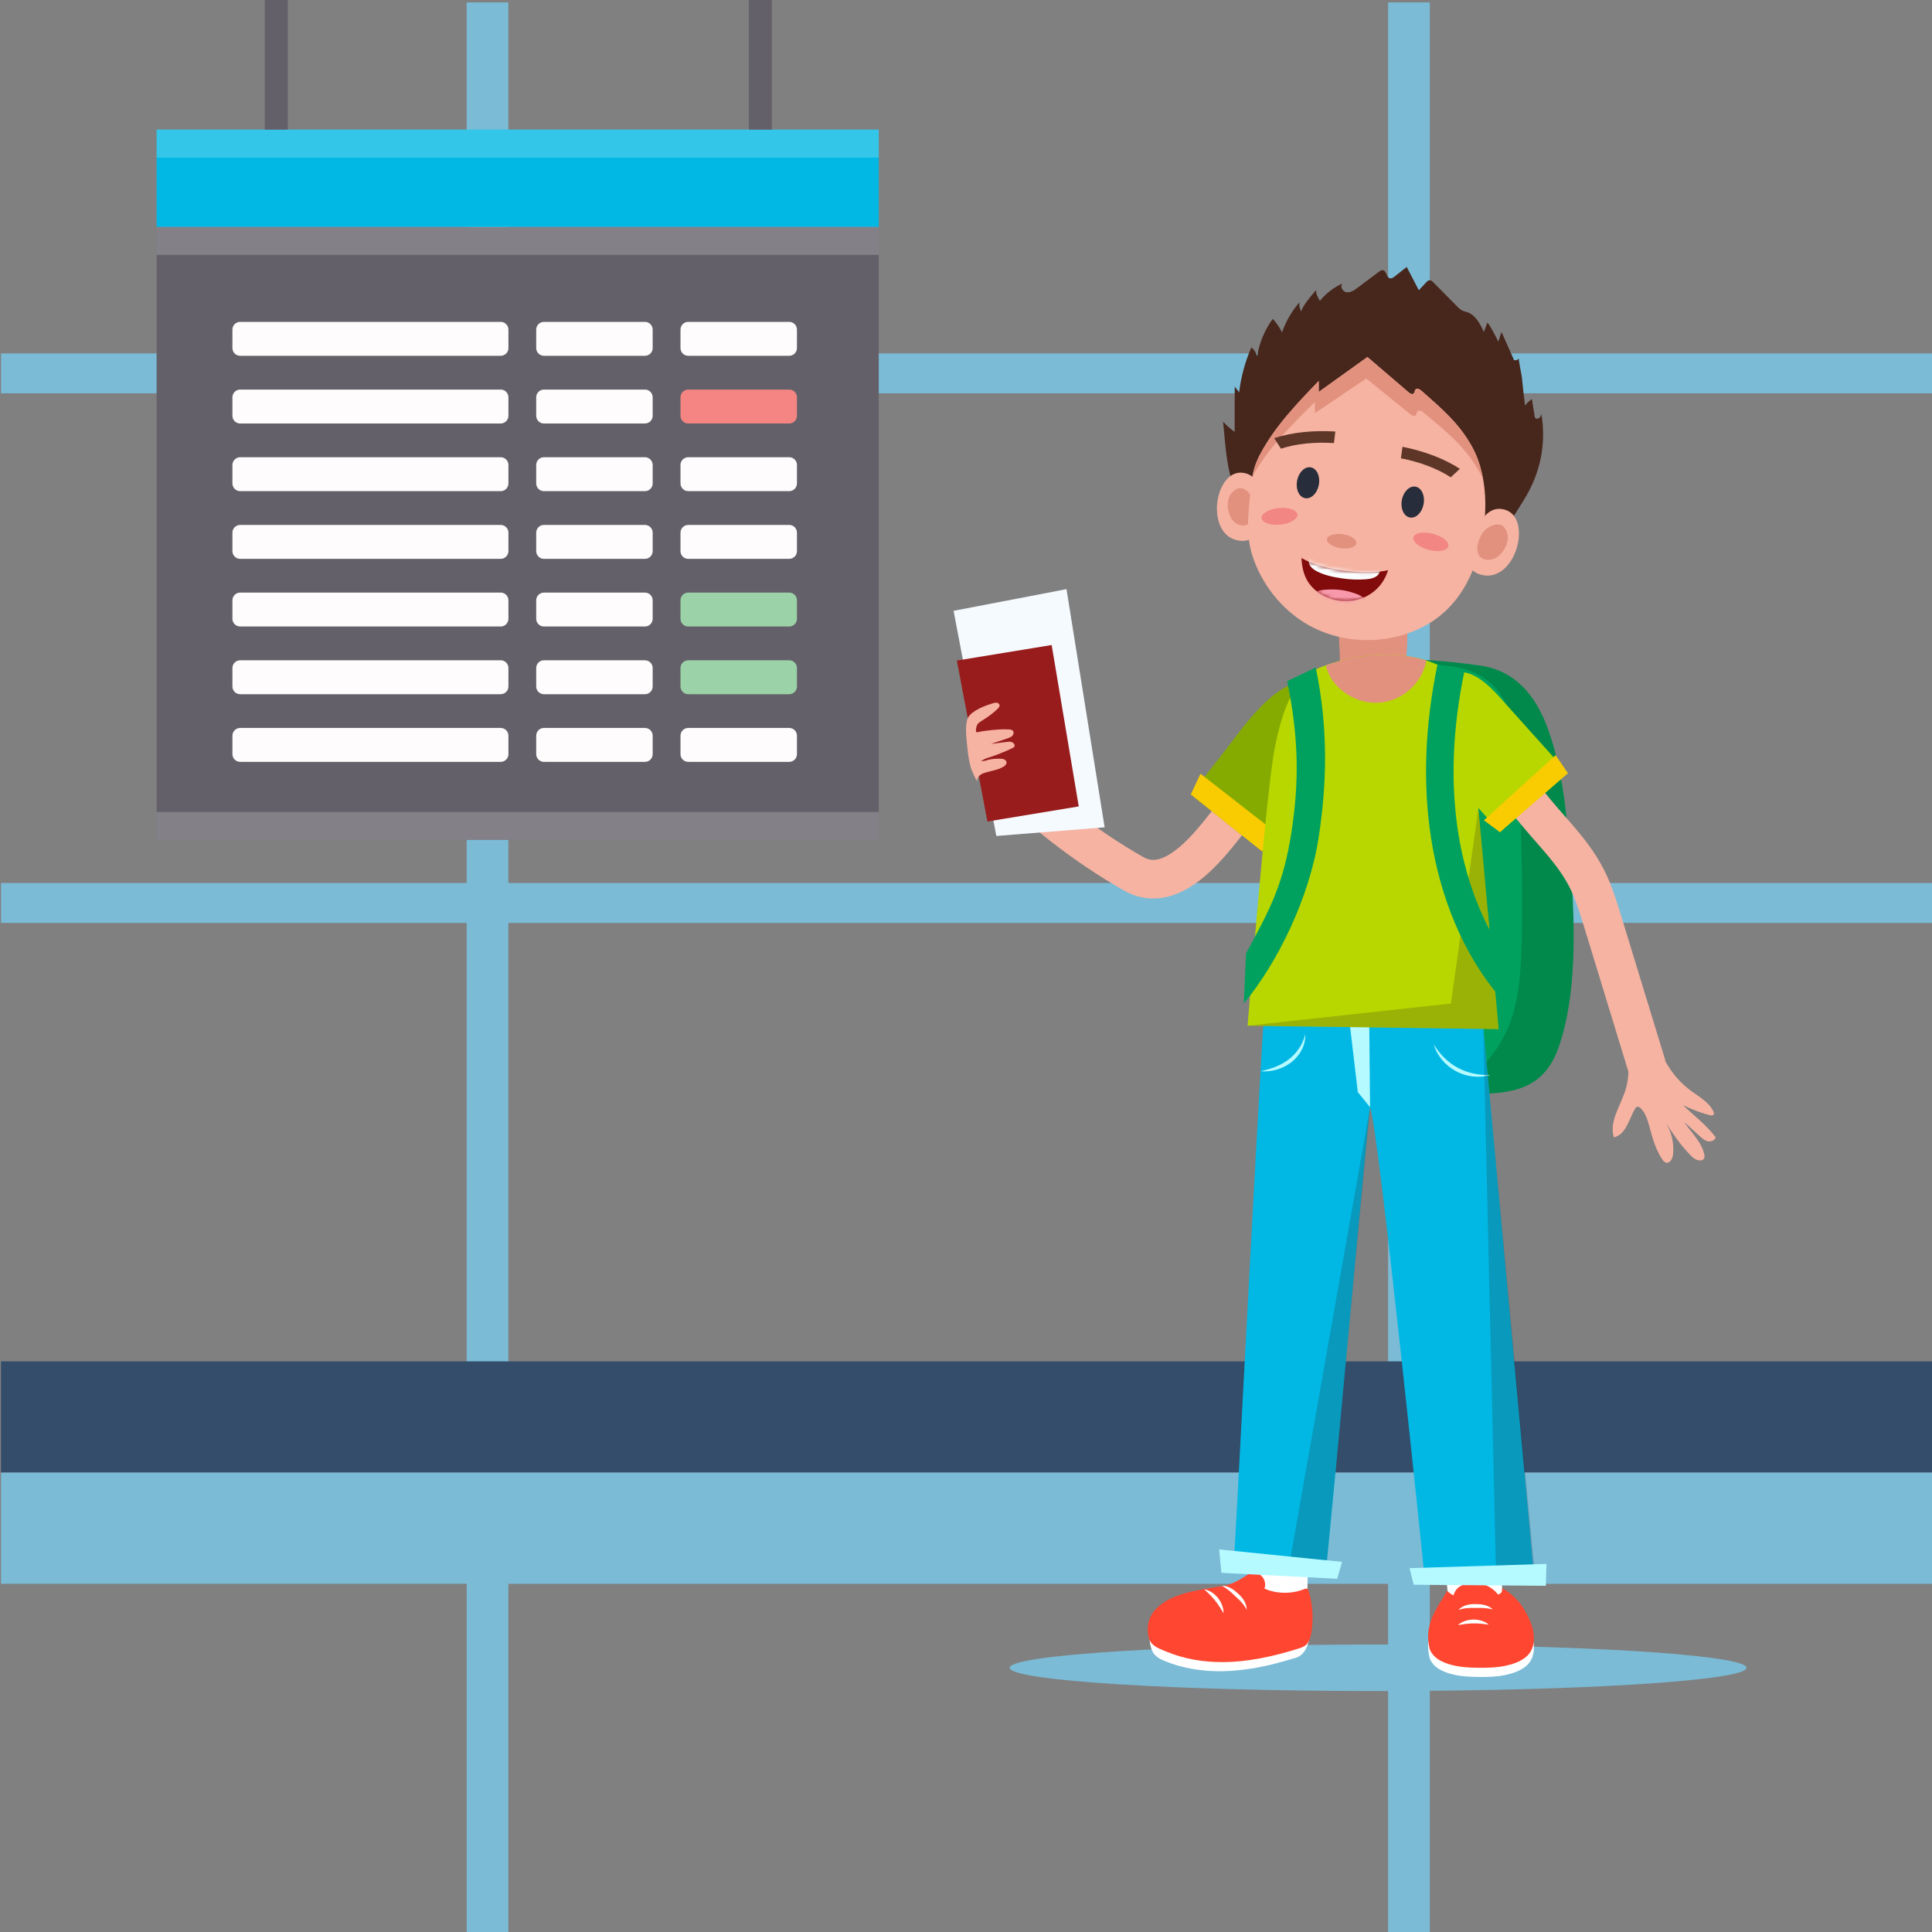 <svg width="500" height="500" viewBox="0 0 500 500" fill="none" xmlns="http://www.w3.org/2000/svg">
<rect x="0" y="0" width="500" height="500" fill="#808080" stroke="none"/>
<g clip-path="url(#clip0_0_1)">
<path d="M501 228.52H0.26V238.85H501V228.52Z" fill="#7BBBD6"/>
<path d="M501 91.46H0.26V101.79H501V91.46Z" fill="#7BBBD6"/>
<path d="M131.56 0.63H120.77V353.22H131.56V0.63Z" fill="#7BBBD6"/>
<path d="M370.03 0.63H359.24V353.22H370.03V0.63Z" fill="#7BBBD6"/>
<path d="M501 352.32H0.26V381.1H501V352.32Z" fill="#344D6B"/>
<path d="M500.99 409.89V381.1H370.03H359.24H131.57H120.78H0.26V409.88H120.78V500H131.57V409.89H359.24V425.6C358.38 425.6 357.52 425.6 356.65 425.6C303.99 425.6 261.3 428.3 261.3 431.62C261.3 434.95 303.99 437.64 356.65 437.64C357.52 437.64 358.38 437.64 359.24 437.64V500H370.03V437.58C416.35 437.17 452 434.66 452 431.62C452 428.58 416.36 426.07 370.03 425.66V409.89H500.99Z" fill="#7BBBD6"/>
<path d="M227.42 58.71H40.53V217.38H227.42V58.71Z" fill="#646069"/>
<path d="M129.58 92.08H62.15C61.05 92.08 60.15 91.18 60.15 90.08V85.3C60.15 84.2 61.05 83.3 62.15 83.3H129.58C130.68 83.3 131.58 84.2 131.58 85.3V90.08C131.58 91.19 130.68 92.08 129.58 92.08Z" fill="#FFFCFD"/>
<path d="M166.91 92.08H140.77C139.67 92.08 138.77 91.18 138.77 90.08V85.3C138.77 84.2 139.67 83.3 140.77 83.3H166.91C168.01 83.3 168.91 84.2 168.91 85.3V90.08C168.91 91.19 168.02 92.08 166.91 92.08Z" fill="#FFFCFD"/>
<path d="M204.25 92.08H178.11C177.01 92.08 176.11 91.18 176.11 90.08V85.3C176.11 84.2 177.01 83.3 178.11 83.3H204.25C205.35 83.3 206.25 84.2 206.25 85.3V90.08C206.25 91.19 205.35 92.08 204.25 92.08Z" fill="#FFFCFD"/>
<path d="M129.58 109.6H62.15C61.05 109.6 60.15 108.7 60.15 107.6V102.82C60.15 101.72 61.05 100.82 62.15 100.82H129.58C130.68 100.82 131.58 101.72 131.58 102.82V107.6C131.58 108.7 130.68 109.6 129.58 109.6Z" fill="#FFFCFD"/>
<path d="M166.91 109.6H140.77C139.67 109.6 138.77 108.7 138.77 107.6V102.82C138.77 101.72 139.67 100.82 140.77 100.82H166.91C168.01 100.82 168.91 101.72 168.91 102.82V107.6C168.91 108.7 168.02 109.6 166.91 109.6Z" fill="#FFFCFD"/>
<path d="M204.25 109.6H178.11C177.01 109.6 176.11 108.7 176.11 107.6V102.82C176.11 101.72 177.01 100.82 178.11 100.82H204.25C205.35 100.82 206.25 101.72 206.25 102.82V107.6C206.25 108.7 205.35 109.6 204.25 109.6Z" fill="#F48582"/>
<path d="M129.58 127.11H62.15C61.05 127.11 60.15 126.21 60.15 125.11V120.33C60.15 119.23 61.05 118.33 62.15 118.33H129.58C130.68 118.33 131.58 119.23 131.58 120.33V125.11C131.58 126.22 130.68 127.11 129.58 127.11Z" fill="#FFFCFD"/>
<path d="M166.91 127.11H140.77C139.67 127.11 138.77 126.21 138.77 125.11V120.33C138.77 119.23 139.67 118.33 140.77 118.33H166.91C168.01 118.33 168.91 119.23 168.91 120.33V125.11C168.91 126.22 168.02 127.11 166.91 127.11Z" fill="#FFFCFD"/>
<path d="M204.25 127.11H178.11C177.01 127.11 176.11 126.21 176.11 125.11V120.33C176.11 119.23 177.01 118.33 178.11 118.33H204.25C205.35 118.33 206.25 119.23 206.25 120.33V125.11C206.25 126.22 205.35 127.11 204.25 127.11Z" fill="#FFFCFD"/>
<path d="M129.58 144.63H62.15C61.05 144.63 60.15 143.73 60.15 142.63V137.85C60.15 136.75 61.05 135.85 62.15 135.85H129.58C130.68 135.85 131.58 136.75 131.58 137.85V142.63C131.58 143.73 130.68 144.63 129.58 144.63Z" fill="#FFFCFD"/>
<path d="M166.91 144.63H140.77C139.67 144.63 138.77 143.73 138.77 142.63V137.85C138.77 136.75 139.67 135.85 140.77 135.85H166.91C168.01 135.85 168.91 136.75 168.91 137.85V142.63C168.91 143.73 168.02 144.63 166.91 144.63Z" fill="#FFFCFD"/>
<path d="M204.25 144.63H178.11C177.01 144.63 176.11 143.73 176.11 142.63V137.85C176.11 136.75 177.01 135.85 178.11 135.85H204.25C205.35 135.85 206.25 136.75 206.25 137.85V142.63C206.25 143.73 205.35 144.63 204.25 144.63Z" fill="#FFFCFD"/>
<path d="M129.58 162.14H62.15C61.05 162.14 60.15 161.24 60.15 160.14V155.36C60.15 154.26 61.05 153.36 62.15 153.36H129.58C130.68 153.36 131.58 154.26 131.58 155.36V160.14C131.58 161.25 130.68 162.14 129.58 162.14Z" fill="#FFFCFD"/>
<path d="M166.91 162.14H140.77C139.67 162.14 138.77 161.24 138.77 160.14V155.36C138.77 154.26 139.67 153.36 140.77 153.36H166.91C168.01 153.36 168.91 154.26 168.91 155.36V160.14C168.91 161.25 168.02 162.14 166.91 162.14Z" fill="#FFFCFD"/>
<path d="M204.25 162.14H178.11C177.01 162.14 176.11 161.24 176.11 160.14V155.36C176.11 154.26 177.01 153.36 178.11 153.36H204.25C205.35 153.36 206.25 154.26 206.25 155.36V160.14C206.25 161.25 205.35 162.14 204.25 162.14Z" fill="#9CD2A7"/>
<path d="M129.58 179.66H62.15C61.05 179.66 60.15 178.76 60.15 177.66V172.88C60.15 171.78 61.05 170.88 62.15 170.88H129.58C130.68 170.88 131.58 171.78 131.58 172.88V177.66C131.58 178.76 130.68 179.66 129.58 179.66Z" fill="#FFFCFD"/>
<path d="M166.91 179.66H140.77C139.67 179.66 138.77 178.76 138.77 177.66V172.88C138.77 171.78 139.67 170.88 140.77 170.88H166.91C168.01 170.88 168.91 171.78 168.91 172.88V177.66C168.91 178.76 168.02 179.66 166.91 179.66Z" fill="#FFFCFD"/>
<path d="M204.25 179.66H178.11C177.01 179.66 176.11 178.76 176.11 177.66V172.88C176.11 171.78 177.01 170.88 178.11 170.88H204.25C205.35 170.88 206.25 171.78 206.25 172.88V177.66C206.25 178.76 205.35 179.66 204.25 179.66Z" fill="#9CD2A7"/>
<path d="M129.58 197.17H62.15C61.05 197.17 60.15 196.27 60.15 195.17V190.39C60.15 189.29 61.05 188.39 62.15 188.39H129.58C130.68 188.39 131.58 189.29 131.58 190.39V195.17C131.58 196.28 130.68 197.17 129.58 197.17Z" fill="#FFFCFD"/>
<path d="M166.91 197.17H140.77C139.67 197.17 138.77 196.27 138.77 195.17V190.39C138.77 189.29 139.67 188.39 140.77 188.39H166.91C168.01 188.39 168.91 189.29 168.91 190.39V195.17C168.91 196.28 168.02 197.17 166.91 197.17Z" fill="#FFFCFD"/>
<path d="M204.25 197.17H178.11C177.01 197.17 176.11 196.27 176.11 195.17V190.39C176.11 189.29 177.01 188.39 178.11 188.39H204.25C205.35 188.39 206.25 189.29 206.25 190.39V195.17C206.25 196.28 205.35 197.17 204.25 197.17Z" fill="#FFFCFD"/>
<path d="M227.42 33.54H40.53V58.72H227.42V33.54Z" fill="#01B8E4"/>
<path opacity="0.2" d="M227.42 33.54H40.53V40.79H227.42V33.54Z" fill="white"/>
<path opacity="0.2" d="M227.42 58.71H40.53V65.96H227.42V58.71Z" fill="white"/>
<path opacity="0.2" d="M227.42 210.13H40.53V217.38H227.42V210.13Z" fill="white"/>
<path d="M199.78 -15.06H193.81V33.53H199.78V-15.06Z" fill="#646069"/>
<path d="M74.49 -15.06H68.52V33.53H74.49V-15.06Z" fill="#646069"/>
<path d="M357.43 170.64C359.6 170.51 361.77 170.51 363.89 170.58C370.36 170.78 376.81 171.34 383.23 172.28C391.93 173.56 397.37 179.69 400.63 188.72C404.76 200.17 405.64 212.73 406.54 224.94C407.6 239.28 408.17 257.5 403.34 271.13C399.33 282.44 390.65 283.04 380.72 283.14C372.75 283.22 364.79 284.25 356.82 283.96C347.29 283.6 336.66 281.22 330.27 272.88C324.06 264.76 326.24 249.47 326.39 239.64C326.59 226.6 327.63 213.48 330.74 200.85C332.73 192.78 334.04 183.97 339.58 177.89C344.28 172.74 350.82 171.05 357.43 170.64Z" fill="#00894B"/>
<path d="M391.49 262.6C389.08 270.78 383.47 277.28 376.95 281.39C370.11 285.7 358.33 282.65 351.22 280.25C349.55 279.69 347.87 279.02 346.47 277.83C341.32 273.45 340.91 264.02 340.59 257.3C340.19 249.01 341.11 240.71 342.1 232.52C343.76 218.84 345.61 205.17 348.64 191.81C350.19 184.99 352.5 177.59 357.92 174.29C361.02 172.4 364.66 172.18 368.17 172.13C373.07 172.05 378.12 172.25 382.58 174.59C394.91 181.07 393.06 200.13 393.53 212.79C393.88 222.24 393.99 231.7 393.86 241.16C393.77 248.38 393.51 255.74 391.49 262.6Z" fill="#00A15E"/>
<path d="M341.89 181.23C335.05 189.29 329.24 198.12 322.62 206.35C316.15 214.39 304.98 232.75 293.35 226.12C280.83 218.99 268.1 209.18 258.42 198.51" stroke="#F6B3A2" stroke-width="10" stroke-miterlimit="10"/>
<path d="M335.53 208.73C337.34 206.38 339.15 204.02 340.97 201.67C345.92 195.25 350.52 188.8 345.1 181.22C335.46 167.75 322.85 186.78 317.24 193.98C314.22 197.86 308.18 205.61 308.18 205.61L326.61 220.32C326.6 220.31 332.56 212.59 335.53 208.73Z" fill="#85AB00"/>
<path d="M308.18 205.6L310.68 200.24L331.59 216.54L326.6 220.31L308.18 205.6Z" fill="#F9CC01"/>
<path d="M372.12 311.3C373.87 319.96 375.14 328.69 375.95 337.49C379.5 375.9 377.77 366.44 381.09 404.78" stroke="#F6B3A2" stroke-width="11" stroke-miterlimit="10"/>
<path d="M373.72 402.56L388.28 402.37L388.93 414.26L380.48 417.66L374.76 413.06L373.72 402.56Z" fill="white"/>
<path d="M396.98 426.47C396.99 425.1 396.68 423.7 396.2 422.45C395.33 420.18 393.96 417.79 392.25 416.05C392.16 415.95 392.06 415.86 391.96 415.77C390.94 414.81 389.96 414.08 388.74 413.37C388.8 414.32 388.59 414.81 387.67 415.03C385.61 412.3 381.61 411.24 378.47 412.61C378.07 412.78 377.69 412.99 377.36 413.27C376.76 413.79 376.4 414.52 376.14 415.26C375.53 414.94 374.97 414.53 374.48 414.05C374.6 414.17 372.51 417.34 372.32 417.68C371.64 418.85 371.02 420.06 370.51 421.31C369.51 423.77 369.32 426.56 370 429.12C370.1 429.48 370.31 429.85 370.52 430.16C371.27 431.33 372.52 432.11 373.8 432.64C376.6 433.79 379.69 433.96 382.72 434C385 434.02 387.33 433.96 389.57 433.49C391.46 433.09 393.42 432.44 394.93 431.19C396.4 429.95 396.97 428.24 396.98 426.47Z" fill="white"/>
<path d="M396.98 424.09C396.99 422.72 396.68 421.32 396.2 420.07C395.33 417.8 393.96 415.41 392.25 413.67C392.16 413.57 392.06 413.48 391.96 413.39C390.94 412.43 389.96 411.7 388.74 410.99C388.8 411.94 388.59 412.43 387.67 412.65C385.61 409.92 381.61 408.86 378.47 410.23C378.07 410.4 377.69 410.61 377.36 410.89C376.76 411.41 376.4 412.14 376.14 412.88C375.53 412.56 374.97 412.15 374.48 411.67C374.6 411.79 372.51 414.96 372.32 415.3C371.64 416.47 371.02 417.68 370.51 418.93C369.51 421.39 369.32 424.18 370 426.74C370.1 427.1 370.31 427.47 370.52 427.78C371.27 428.95 372.52 429.73 373.8 430.26C376.6 431.41 379.69 431.59 382.72 431.62C385 431.64 387.33 431.58 389.57 431.11C391.46 430.71 393.42 430.06 394.93 428.81C396.4 427.58 396.97 425.87 396.98 424.09Z" fill="#FF4631"/>
<path d="M377.43 416.67C377.95 416.06 378.7 415.65 379.48 415.42C380.26 415.18 381.08 415.13 381.86 415.13C382.63 415.14 383.44 415.18 384.22 415.39C385 415.59 385.76 415.96 386.33 416.52C385.56 416.32 384.83 416.21 384.09 416.16C383.35 416.12 382.61 416.12 381.85 416.13C380.33 416.1 378.93 416.13 377.43 416.67Z" fill="white"/>
<path d="M377.34 420.56C378.41 419.6 379.87 419.17 381.3 419.14C382.73 419.13 384.21 419.52 385.3 420.45C383.89 420.26 382.62 420.11 381.31 420.14C380.01 420.15 378.74 420.33 377.34 420.56Z" fill="white"/>
<path d="M375.49 184.41C381.04 193.06 389.18 199.23 395.24 207.34C400.58 214.49 407.5 220.33 411.29 228.67C412.75 231.87 413.78 235.25 414.81 238.61C418.61 251.04 422.41 263.47 426.21 275.89" stroke="#F6B3A2" stroke-width="10" stroke-miterlimit="10"/>
<path d="M338.57 401.41L324.04 402.36L324.33 414.27L333.01 417L338.35 411.96L338.57 401.41Z" fill="white"/>
<path d="M299.25 428.63C298.87 428.3 298.54 427.91 298.29 427.43C297.88 426.64 297.68 425.76 297.57 424.88C297.38 423.39 297.4 421.88 297.64 420.4C297.86 419.03 299.18 418.09 300.27 417.31C302.71 415.57 305.67 414.68 308.58 414.09C313.06 413.18 317.67 412.58 322.2 411.68C322.57 411.61 322.95 411.53 323.31 411.62C323.7 411.71 324.03 411.96 324.35 412.19C327.94 414.72 332.83 415.28 336.91 413.63C337.2 413.51 337.55 413.39 337.8 413.58C337.95 413.69 338.01 413.87 338.07 414.05C338.6 415.76 338.93 417.53 339.06 419.32C339.22 421.65 339.18 423.71 338.32 425.94C337.7 427.54 336.72 428.7 335.01 429.15C332.88 429.71 330.79 430.38 328.64 430.88C324.46 431.85 320.19 432.48 315.89 432.51C310.94 432.54 305.94 431.74 301.35 429.83C300.57 429.5 299.85 429.15 299.25 428.63Z" fill="white"/>
<path d="M299.66 426.48C298.48 425.87 297.53 425.06 297.22 423.55C296.75 421.26 297.13 418.8 298.66 416.97C301.24 413.88 305.35 412.51 309.16 411.73C311.67 411.22 314.2 410.83 316.72 410.4C318.81 410.04 320.89 408.86 322.62 407.71C323.81 406.92 324.82 406.55 326.11 407.54C327.2 408.37 327.74 409.81 327.24 411.12C328.8 411.87 330.87 412.22 332.6 412.21C334.27 412.21 335.94 411.9 337.49 411.27C337.78 411.15 338.13 411.03 338.38 411.22C338.53 411.33 338.59 411.51 338.65 411.69C339.38 414.07 339.75 416.61 339.69 419.1C339.64 420.99 339.46 424.44 337.95 425.74C337.4 426.21 336.69 426.44 336.01 426.66C329.68 428.64 323.12 430.11 316.49 430.15C311.54 430.18 306.54 429.38 301.95 427.47C301.14 427.13 300.35 426.84 299.66 426.48Z" fill="#FF4631"/>
<path d="M322.63 416.6C321.91 415.18 320.91 414.19 319.78 413.18C319.22 412.65 318.69 412.14 318.12 411.67C317.55 411.2 316.94 410.79 316.24 410.4C317.04 410.38 317.85 410.63 318.55 411.02C319.27 411.41 319.88 411.93 320.45 412.45C321.02 412.98 321.58 413.58 321.99 414.29C322.4 414.99 322.66 415.8 322.63 416.6Z" fill="white"/>
<path d="M316.64 417.51C315.93 416.28 315.26 415.19 314.43 414.18C313.62 413.16 312.69 412.27 311.65 411.31C313.06 411.56 314.31 412.45 315.21 413.55C316.09 414.67 316.69 416.07 316.64 417.51Z" fill="white"/>
<path d="M339.56 311.3C337.81 319.96 336.54 328.69 335.73 337.49C332.18 375.9 333.91 366.44 330.59 404.78" stroke="#F6B3A2" stroke-width="11" stroke-miterlimit="10"/>
<path d="M360.28 178.98C355.62 183.5 347.1 182.01 346.86 174.16C346.8 172.24 346.74 170.33 346.69 168.41C346.61 165.72 345.93 162.07 348.38 160.29C349.89 159.2 351.81 158.99 353.64 158.92C356 158.83 358.37 158.91 360.69 159.38C361.94 159.63 363.31 160.12 363.87 161.32C364.16 161.94 364.18 162.65 364.19 163.34C364.27 168.05 364.08 174.76 360.75 178.5C360.59 178.67 360.44 178.83 360.28 178.98Z" fill="#E2917E"/>
<path d="M396.98 407.57H368.62C368.62 407.57 356.65 290.63 354.56 286.54C353.91 291.03 343.95 400.3 343.3 404.79C331.77 404.2 330.88 404.38 319.35 403.79C320.16 391.56 326.91 258.33 327.57 257.46C328.5 256.24 329.95 255.56 331.35 254.93C340.7 250.68 350.4 246.34 360.67 246.32C369.72 246.29 383.14 257.86 383.14 257.86L396.98 407.57Z" fill="#01B8E4"/>
<path d="M394.4 129.34C391.97 133.27 389.49 137.36 386.53 140.92C380.58 148.1 373.45 154.17 364.11 156.15C359.5 157.12 354.75 157.56 350.05 157.53C346.47 157.51 343.28 157.37 340.24 155.28C333.17 150.42 327.77 143.51 323.92 135.91C322.2 132.51 320.36 128.79 319.08 125.24C317.32 120.36 317.07 114.24 316.53 109.1C317.42 110.11 318.43 111.01 319.53 111.77C319.53 107.86 319.54 103.95 319.54 100.04C319.92 100.54 320.31 101.03 320.69 101.53C321.17 97.52 322.25 93.58 323.86 89.88C324.57 90.48 325.1 91.29 325.36 92.18C325.92 88.7 327.31 85.36 329.38 82.52C330.36 83.55 331.18 84.75 331.78 86.04C332.78 83.17 334.33 80.5 336.32 78.21C336.17 79.08 336.38 80 336.89 80.72C336.35 79.96 340.06 75.63 340.64 75.1C340.55 76.17 341.06 76.93 341.58 77.86C343.17 75.92 345.22 74.35 347.51 73.32C346.65 73.95 347.41 75.48 348.46 75.63C349.51 75.78 350.49 75.11 351.34 74.47C353.18 73.09 355.01 71.72 356.85 70.34C357.16 70.11 357.52 69.86 357.91 69.93C358.85 70.09 358.76 71.77 359.68 72.02C360.14 72.15 360.59 71.83 360.96 71.54C361.99 70.72 363.03 69.91 364.06 69.09C365.1 71.1 366.15 73.11 367.19 75.12C367.83 74.43 368.48 73.74 369.12 73.05C369.34 72.82 369.58 72.57 369.9 72.53C370.32 72.48 370.68 72.8 370.98 73.1C373.03 75.18 375.09 77.26 377.14 79.34C377.54 79.74 377.95 80.15 378.46 80.39C378.84 80.57 379.26 80.64 379.67 80.77C381.87 81.5 383.06 83.81 384.02 85.91C384.31 85.13 384.6 84.35 384.89 83.57C385.08 83.06 387.71 88.25 387.77 88.45C388.04 87.59 388.31 86.73 388.58 85.88C389.66 88.32 390.75 90.76 391.83 93.2C392.27 93.33 392.78 93.16 393.06 92.79C392.96 92.92 393.83 97.27 393.88 97.81C394.09 100.2 394.41 102.59 394.67 104.97C395.16 104.31 395.77 103.74 396.46 103.29C396.69 104.73 396.91 106.18 397.14 107.62C397.17 107.81 397.2 108.01 397.32 108.16C397.56 108.46 398.06 108.42 398.35 108.17C398.65 107.93 398.8 107.55 398.93 107.19C400.2 115.15 398.6 122.56 394.4 129.34Z" fill="#47261C"/>
<path d="M354.57 286.54L354.29 257.43L348.5 258.08L351.4 282.64L354.57 286.54Z" fill="#B5FAFF"/>
<path d="M385.71 278.19C382.81 279.1 379.5 278.68 376.77 277.21C374.04 275.73 371.87 273.19 371.05 270.27C372.61 272.85 374.71 274.96 377.25 276.33C379.78 277.71 382.7 278.31 385.71 278.19Z" fill="#B5FAFF"/>
<path d="M337.8 267.7C337.87 269.08 337.52 270.5 336.85 271.75C336.19 273.01 335.24 274.11 334.11 274.98C331.83 276.7 328.93 277.47 326.19 277.24C328.88 276.68 331.42 275.78 333.5 274.19C335.57 272.6 337.14 270.37 337.8 267.7Z" fill="#B5FAFF"/>
<path d="M387.85 266.34C387.85 266.34 380.78 189.55 380.54 186.51C379.97 179.54 378.19 174.6 371.37 171.75C362.29 167.95 350.51 169.15 341.57 172.77C333.83 175.91 331.36 186.42 329.9 193.65C327.66 204.76 322.88 265.46 322.88 265.46L387.85 266.34Z" fill="#B8D700"/>
<path d="M369.15 170.96C360.97 168.35 351.12 169.31 343.15 172.21C343.17 172.33 343.19 172.45 343.22 172.57C344.41 177.4 349.32 181.06 354.09 181.74C361.28 182.78 367.79 177.84 369.15 170.96Z" fill="#E2917E"/>
<path d="M318.14 123.43C313.75 127.13 313.41 138.22 320.08 139.8C326.85 141.4 327.06 132.22 326.24 127.86C325.82 125.59 324.98 123.27 322.52 122.54C320.79 122.02 319.29 122.46 318.14 123.43Z" fill="#F6B3A2"/>
<path d="M324.32 129.38C323.83 127.98 322.38 126.19 320.71 126.33C320.36 126.36 320.04 126.52 319.74 126.71C317.46 128.17 317.33 131.23 318.34 133.54C318.83 134.65 319.77 135.61 320.95 135.9C324.54 136.78 325.14 131.72 324.32 129.38Z" fill="#E2917E"/>
<path d="M383.71 138.41C385.03 130.97 384.63 122.21 380.96 115.59C377.52 109.4 372.95 105.62 367.84 101.1C367.41 100.72 366.73 100.35 366.35 100.78C366.1 101.07 366.16 101.56 365.88 101.83C365.52 102.19 364.94 101.86 364.55 101.53C361 98.49 357.45 95.44 353.89 92.4C349.69 95.41 345.49 98.42 341.29 101.44C341.29 100.49 341.29 99.54 341.29 98.6C335.7 104.42 330.08 110.2 326.19 117.46C323.94 121.65 323.9 124.64 323.41 129.26C322.9 134.1 322.6 138.96 324.07 143.64C326.42 151.12 331.63 157.65 338.19 161.51C347.2 166.81 359.1 167.05 368.41 162.15C377.54 157.34 381.92 148.54 383.71 138.41Z" fill="#F6B3A2"/>
<path d="M324.41 122.84C328.48 115.61 334.4 109.86 340.28 104.07C340.29 105.02 340.3 105.97 340.3 106.92C344.73 103.93 349.16 100.95 353.59 97.96C357.38 101.03 361.16 104.1 364.95 107.18C365.36 107.51 365.97 107.84 366.36 107.49C366.65 107.22 366.58 106.73 366.85 106.45C367.25 106.02 367.98 106.4 368.43 106.78C373.87 111.34 378.75 115.15 382.44 121.37C382.96 122.25 383.42 123.17 383.83 124.12C383.3 121.09 382.37 118.18 380.94 115.59C377.5 109.4 372.93 105.62 367.82 101.1C367.39 100.72 366.71 100.35 366.33 100.78C366.08 101.07 366.14 101.56 365.86 101.83C365.5 102.19 364.92 101.86 364.53 101.53C360.98 98.49 357.43 95.44 353.87 92.4C349.67 95.41 345.47 98.42 341.27 101.44C341.27 100.49 341.27 99.54 341.27 98.6C335.68 104.42 330.06 110.2 326.17 117.46C324.98 119.68 324.41 121.57 324.07 123.54C324.18 123.3 324.28 123.08 324.41 122.84Z" fill="#E2917E"/>
<path d="M396.11 189.34C394.15 187.16 392.19 184.97 390.23 182.79C385.88 177.94 380.24 170.81 373.05 175.32C370.35 177.02 368.66 180.05 368.14 183.2C366.67 192.09 373.1 198.38 378.49 204.46C381.71 208.09 388.16 215.35 388.16 215.35L405.76 200.09C405.77 200.1 399.33 192.93 396.11 189.34Z" fill="#B8D700"/>
<path d="M400.06 410.4L400.23 404.73L364.78 405.84L365.86 410.13L400.06 410.4Z" fill="#B5FAFF"/>
<path d="M346.06 408.59L347.33 404.21L315.51 400.99L316.09 407.05L346.06 408.59Z" fill="#B5FAFF"/>
<path d="M405.77 200.1L402.6 195.44L384.04 212.29L388.17 215.36L405.77 200.1Z" fill="#F9CC01"/>
<path d="M392.31 134.32C394.93 139.55 390.78 150.07 383.9 148.87C376.92 147.65 380.42 138.96 382.94 135.2C384.25 133.24 385.97 131.42 388.56 131.72C390.39 131.94 391.62 132.95 392.31 134.32Z" fill="#F6B3A2"/>
<path d="M384.12 137.4C385.14 136.29 387.22 135.19 388.73 136C389.04 136.17 389.28 136.45 389.48 136.74C391.03 139.03 389.92 141.94 388.04 143.7C387.14 144.55 385.87 145.06 384.65 144.86C380.93 144.25 382.41 139.27 384.12 137.4Z" fill="#E2917E"/>
<path d="M427.99 267.08C429.68 273.2 432.5 278.52 437.63 282.31C439.77 283.89 442.3 285.24 443.43 287.64C443.54 287.88 443.64 288.17 443.51 288.4C443.32 288.75 442.81 288.7 442.42 288.6C440.06 287.96 437.76 287.1 435.56 286.02C438.56 288.87 441.45 290.98 444 294.31C443.83 295.14 442.82 295.55 441.99 295.37C441.17 295.19 440.5 294.6 439.88 294.03C438.53 292.8 437.19 291.57 435.84 290.34C437.59 292.99 440.52 295.66 441.09 298.89C441.15 299.21 441.16 299.55 441 299.83C440.79 300.19 440.34 300.34 439.92 300.33C438.82 300.31 437.94 299.45 437.19 298.65C434.74 296.07 432.93 293.4 431 290.41C432.58 292.86 433.3 295.87 432.98 298.77C432.87 299.81 432.23 301.12 431.21 300.9C430.71 300.79 430.37 300.33 430.09 299.9C428.42 297.29 427.71 294.69 426.91 291.73C426.44 290 425.93 288.18 424.68 286.89C424.41 286.61 424.02 286.33 423.65 286.46C423.4 286.55 423.24 286.79 423.1 287.02C421.67 289.42 420.84 293.66 417.68 294.35C416.43 290.49 419.1 286.6 420.45 282.77C422.14 277.94 421.65 272.38 419.13 267.92" fill="#F6B3A2"/>
<path d="M331.5 116.12L329.76 113.39C334.34 111.9 339.81 111.31 345.59 111.68L345.22 114.67C340.17 114.34 335.42 114.84 331.5 116.12Z" fill="#5E3628"/>
<path d="M375.45 123.52L377.83 121.33C373.79 118.72 368.65 116.75 362.96 115.63L362.55 118.61C367.53 119.58 371.99 121.28 375.45 123.52Z" fill="#5E3628"/>
<path d="M362.79 129.42C362.38 131.62 363.32 133.64 364.87 133.93C366.43 134.22 368.02 132.67 368.43 130.46C368.84 128.26 367.9 126.24 366.35 125.95C364.79 125.67 363.2 127.22 362.79 129.42Z" fill="#272D3A"/>
<path d="M341.32 125.46C340.91 127.66 339.32 129.21 337.76 128.93C336.2 128.64 335.27 126.62 335.68 124.42C336.09 122.22 337.68 120.67 339.24 120.95C340.79 121.24 341.73 123.26 341.32 125.46Z" fill="#272D3A"/>
<path d="M326.5 134.09C326.62 135.27 328.79 136.02 331.35 135.76C333.91 135.5 335.89 134.33 335.77 133.15C335.65 131.97 333.48 131.22 330.92 131.48C328.36 131.74 326.38 132.91 326.5 134.09Z" fill="#F28683"/>
<path d="M365.8 139.04C365.5 140.19 367.27 141.65 369.76 142.31C372.25 142.96 374.51 142.56 374.82 141.41C375.12 140.26 373.35 138.8 370.86 138.14C368.36 137.49 366.1 137.89 365.8 139.04Z" fill="#F28683"/>
<path d="M345.6 155.28C351.27 156.52 357.02 153.77 359.02 148.19C359.06 148.09 359.09 147.98 359.13 147.88C359.17 147.77 359.2 147.66 359.24 147.55C359.24 147.55 355.26 148.75 347.55 147.66C339.86 146.57 336.83 144.38 336.81 144.37C336.88 144.42 336.85 145.07 336.86 145.16C337.07 147.31 337.55 149.27 338.83 151.04C340.46 153.26 342.93 154.69 345.6 155.28Z" fill="#820B0B"/>
<mask id="mask0_0_1" style="mask-type:luminance" maskUnits="userSpaceOnUse" x="336" y="144" width="24" height="12">
<path d="M345.6 155.28C351.27 156.52 357.02 153.77 359.02 148.19C359.06 148.09 359.09 147.98 359.13 147.88C359.17 147.77 359.2 147.66 359.24 147.55C359.24 147.55 355.26 148.75 347.55 147.66C339.86 146.57 336.83 144.38 336.81 144.37C336.88 144.42 336.85 145.07 336.86 145.16C337.07 147.31 337.55 149.27 338.83 151.04C340.46 153.26 342.93 154.69 345.6 155.28Z" fill="white"/>
</mask>
<g mask="url(#mask0_0_1)">
<path d="M340.8 147.85C342.76 148.89 345.19 149.37 347.37 149.69C349.35 149.98 351.36 150.06 353.36 149.92C354.87 149.81 356.72 149.5 357.14 147.76C357.38 146.77 356.92 145.9 355.87 145.75L340.55 143.58C339.66 143.45 338.84 144.07 338.72 144.96C338.53 146.25 339.6 147.21 340.8 147.85Z" fill="#FCFFFF"/>
<path d="M341.34 157.51L351.23 158.91C352.54 159.1 353.75 158.19 353.93 156.88C354.06 155.95 353.57 155.16 352.84 154.62C351.99 154 350.94 153.65 349.94 153.33C347.66 152.6 345.32 152.42 342.95 152.62C341.51 152.74 339.56 153.05 339.31 154.8C339.13 156.12 340.04 157.33 341.34 157.51Z" fill="#F799AB"/>
</g>
<path opacity="0.2" d="M382.62 209.11L375.49 259.71L322.88 265.46L387.85 266.34L382.62 209.11Z" fill="#231F20"/>
<path d="M351.04 140.61C350.9 141.61 349.07 142.17 346.97 141.87C344.86 141.57 343.27 140.52 343.41 139.52C343.55 138.52 345.38 137.96 347.48 138.26C349.59 138.56 351.18 139.61 351.04 140.61Z" fill="#E2917E"/>
<path d="M387.47 257.22C378.82 246.81 372.73 232.43 370.33 216.71C368.19 202.74 368.76 187.65 372.04 171.87L378.96 173.87C375.92 188.5 375.38 202.4 377.34 215.21C379.5 229.29 384.9 242.11 392.56 251.33L387.47 257.22Z" fill="#00A15E"/>
<path d="M321.89 259.71L322.48 246.71C328.38 235.81 332.1 229.29 334.25 215.21C336.21 202.4 336.15 190.91 333.11 176.29L340.51 172.74C343.79 188.52 343.41 202.73 341.27 216.71C338.86 232.43 330.54 249.3 321.89 259.71Z" fill="#00A15E"/>
<path d="M257.85 216.35L285.88 214.11L276.01 152.47L246.79 158.08L257.85 216.35Z" fill="#F5FAFF"/>
<path d="M255.54 212.61L279.18 208.7L272.17 166.93L247.63 170.95L255.54 212.61Z" fill="#991C1C"/>
<path d="M251.22 198.54C250.79 196.97 250.53 195.35 250.38 193.72C250.16 191.4 249.75 188.86 250.23 186.54C250.49 185.26 251.56 184.45 252.61 183.82C253.22 183.45 253.87 183.14 254.54 182.86C255.36 182.52 256.21 182.23 257.04 181.99C257.36 181.9 257.69 181.81 258.01 181.87C258.33 181.93 258.65 182.17 258.69 182.5C258.73 182.84 258.48 183.13 258.24 183.38C257.05 184.58 255.65 185.55 254.22 186.45C253.76 186.74 253.24 187.06 252.92 187.52C252.71 187.82 252.39 189.24 252.71 189.48C252.85 189.59 253.79 189.32 253.99 189.29C254.47 189.22 254.95 189.15 255.43 189.09C257.3 188.85 259.18 188.68 261.06 188.77C261.46 188.79 261.9 188.84 262.15 189.14C262.45 189.5 262.32 190.08 262 190.42C261.67 190.76 261.21 190.92 260.76 191.08C259.33 191.56 257.89 192.05 256.46 192.53C257.78 192.36 259.11 192.19 260.43 192.02C260.81 191.97 261.19 191.92 261.57 191.99C261.95 192.06 262.32 192.26 262.49 192.59C262.61 192.81 262.62 193.1 262.47 193.3C262.39 193.4 262.27 193.47 262.15 193.53C260.78 194.26 259.34 194.76 257.93 195.35C256.55 195.92 254.96 196.11 253.78 197.09C254.01 196.9 254.72 196.97 255.02 196.87C255.42 196.74 255.78 196.61 256.2 196.54C257.2 196.37 258.21 196.31 259.22 196.37C259.83 196.41 260.69 196.85 260.45 197.6C260.33 197.99 259.98 198.26 259.63 198.46C258.25 199.27 256.6 199.47 255.07 199.93C254.51 200.1 253.95 200.31 253.52 200.7C253.09 201.09 252.79 201.68 252.9 202.25C252.86 202.06 252.59 201.77 252.5 201.57C252.34 201.23 252.18 200.89 252.02 200.54C251.73 199.89 251.41 199.23 251.22 198.54Z" fill="#F6B3A2"/>
<path opacity="0.2" d="M354.57 286.54L343.42 403.82L334.03 402.86L354.57 286.54Z" fill="#231F20"/>
<path opacity="0.2" d="M383.88 266.54L396.98 404.83L387.12 405.14L383.88 266.54Z" fill="#231F20"/>
</g>
<defs>
<clipPath id="clip0_0_1">
<rect width="500" height="500" fill="white"/>
</clipPath>
</defs>
</svg>
